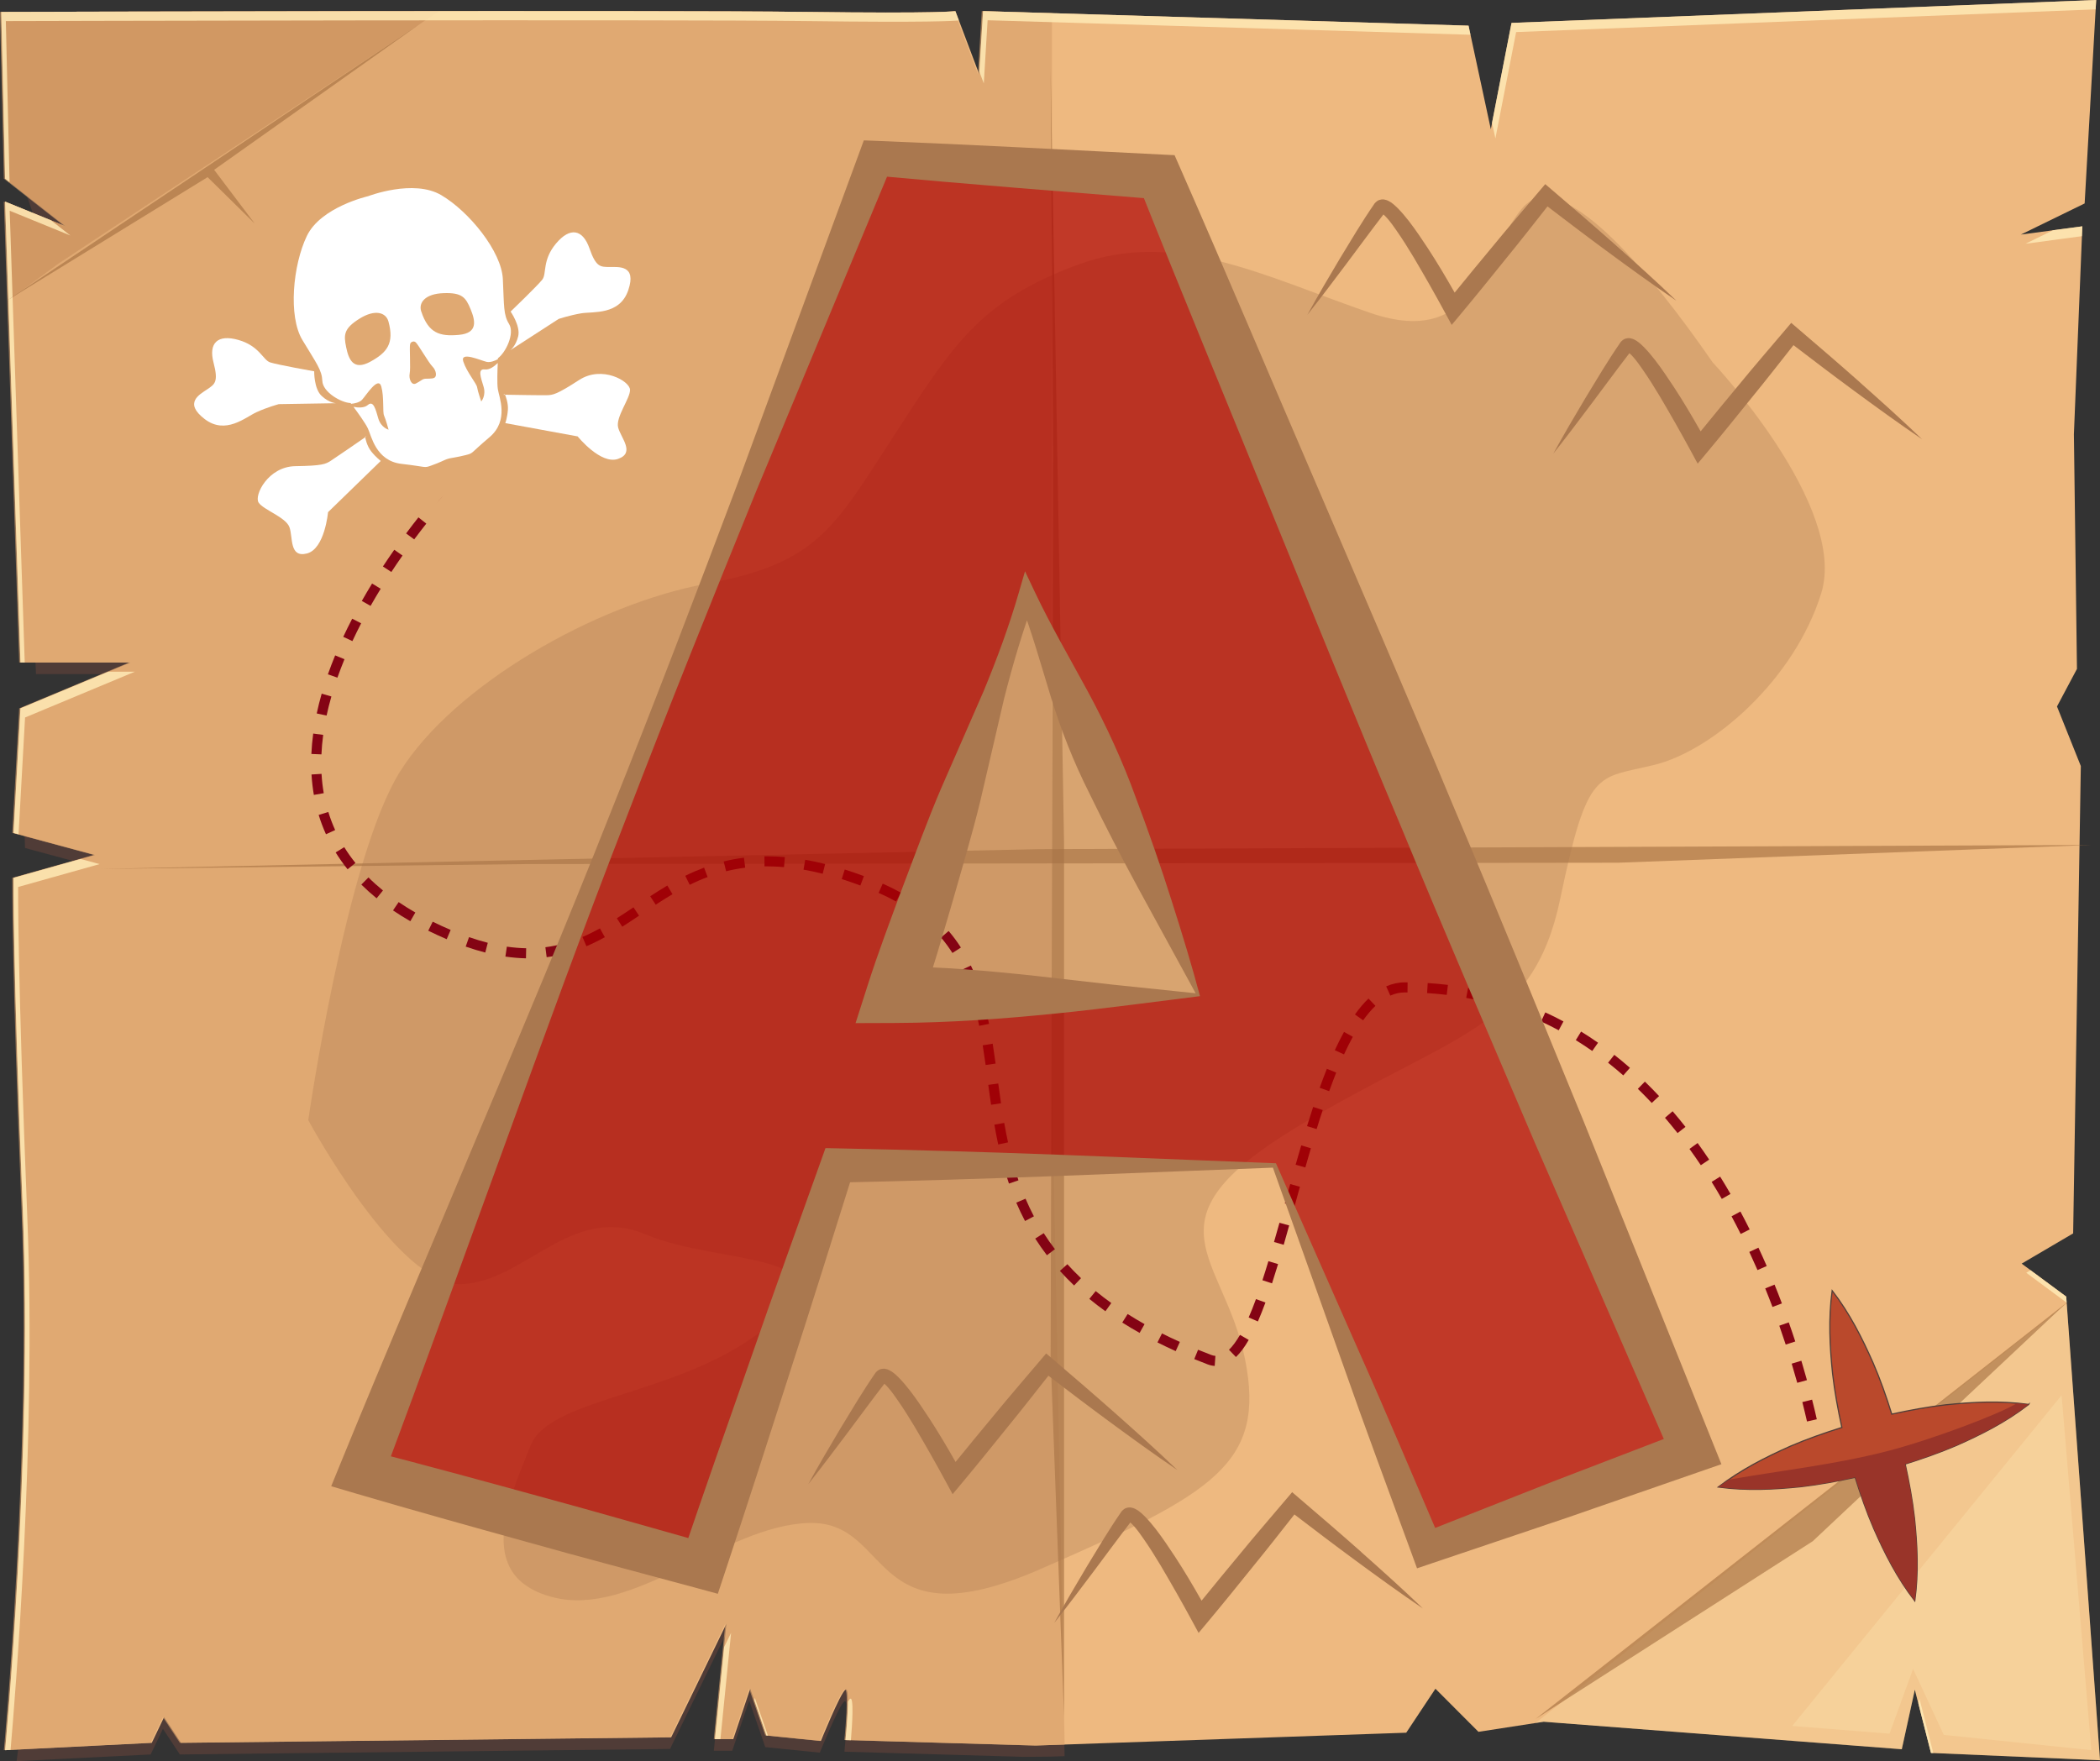 <?xml version="1.0" encoding="UTF-8"?><svg xmlns="http://www.w3.org/2000/svg" viewBox="0 0 445.81 373.98"><rect x="0" y="0" width="445.81" height="373.98" fill="#333333" stroke="none"/><defs><style>.cls-1{mix-blend-mode:overlay;opacity:.84;}.cls-2{fill:#eeb980;}.cls-3{fill:#fff;}.cls-4,.cls-5{fill:#ffeab6;}.cls-6{fill:#993429;}.cls-7,.cls-8{fill:#aa784f;}.cls-9{fill:#840414;}.cls-10{fill:#ba492c;stroke:#533e38;stroke-miterlimit:10;stroke-width:.25px;}.cls-11{fill:#a15542;opacity:.26;}.cls-11,.cls-12{mix-blend-mode:multiply;}.cls-12{fill:#ad0000;opacity:.69;}.cls-8{fill-rule:evenodd;opacity:.32;}.cls-13{isolation:isolate;}.cls-14{fill:#c48a57;opacity:.55;}.cls-5{opacity:.29;}.cls-15{fill:#d8a16a;}.cls-15,.cls-16{opacity:.63;}.cls-16{fill:#a57142;}</style></defs><g class="cls-13"><g id="Layer_2"><g id="Layer_8"><g><g><g><path class="cls-11" d="M217.45,373.07c1.86-.02,3.75-.03,5.64-.05l2.91-.1-2.68-140.85V7.15l-14.97-1.09-.74,12.17-4.74-12.57-4.62-.34L3.2,34.12l3.74,11.1,6.76,5.31-5.76-2.35,.07,.21-.89,84.06,.53,10.7H27.4l-19.6,8.18-3.04,10.46,.55,18.28,14.59,3.94-14.35,4.04,.05,1.48s2.83,123.23,2.83,135.94c0,10.81-3.78,40.02-4.9,48.51l28.45-1.42,2.61-5.45,3.59,5.45,104.06-1.17,11.74-24.13-2.44,24.51h3.91l3.59-10.69,3.42,9.92,11.58,1.17s4.08-10.12,5.22-10.9c1.14-.78,0,10.7,0,10.7l38.21,1.1Z"/><path class="cls-2" d="M154.22,344.79l-11.74,24.13-104.06,1.17-3.59-5.45-2.61,5.45-31.15,1.56s5.87-62.07,3.75-114.8c-2.12-52.73-1.96-70.44-1.96-70.44l17.29-4.86-17.29-4.67,1.47-26.46,23.32-9.73H4.34L1.08,42.81l12.88,5.25L1.08,37.94,.26,2.53s140.58-.39,170.43,0c29.84,.39,32.13-.17,32.13-.17l5.06,13.4,.82-13.4,103.06,3.09,4.73,21.99,4.4-22.57L445,0l-2.45,43.2-13.54,6.61,13.05-1.75-1.79,44.17,.65,49.81-4.24,7.98,5.06,12.65-1.63,99.24-10.93,6.42,9.46,7,7.17,98.46-35.88-1.56-3.43-13.43-2.77,12.65-76.01-5.84-13.86,2.14-9.13-9.15-6.2,9.34-78.6,2.72-40.44-1.17s1.14-11.48,0-10.7c-1.14,.78-5.22,10.9-5.22,10.9l-11.58-1.17-3.43-9.92-3.59,10.7h-3.91l2.45-24.52Z"/><path class="cls-15" d="M223.32,229.6V2.8l-14.9-.45-.81,13.4-5.06-13.4s-2.28,.56-32.13,.17C140.58,2.14,0,2.53,0,2.53L.82,37.94l12.88,10.12L.82,42.81l3.26,97.87H27.4l-23.32,9.73-1.47,26.46,17.29,4.67-17.29,4.86s-.16,17.71,1.96,70.44c2.12,52.73-3.75,114.8-3.75,114.8l31.15-1.56,2.61-5.45,3.59,5.45,104.06-1.17,11.74-24.13-2.44,24.52h3.91l3.59-10.7,3.42,9.92,11.58,1.17s4.08-10.12,5.22-10.9c1.14-.78,0,10.7,0,10.7l40.44,1.17,6.32-.22-2.68-140.85Z"/><path class="cls-14" d="M.26,2.53l.82,35.41,12.88,10.12L1.08,42.81l.7,20.99,10.55-7.76L93.25,2.36C49.21,2.38,.26,2.53,.26,2.53Z"/><polygon class="cls-5" points="327.73 365.61 403.74 371.45 406.51 358.8 409.93 372.23 445.81 373.78 438.74 276.84 325.97 365.88 327.73 365.61"/><g class="cls-1"><polygon class="cls-4" points="208.85 17.71 209.66 4.3 312.16 7.38 311.75 5.45 208.69 2.36 207.9 15.2 208.85 17.71"/><polygon class="cls-4" points="22.99 142.63 4.34 150.41 2.87 176.87 3.94 177.16 5.32 152.36 28.64 142.63 22.99 142.63"/><path class="cls-4" d="M2.03,38.69L1.24,4.48s140.58-.39,170.43,0c25.43,.33,30.85-.03,31.89-.14l-.75-1.98s-2.28,.56-32.13,.17C140.85,2.14,.26,2.53,.26,2.53l.82,35.41,.95,.75Z"/><polygon class="cls-4" points="317.46 29.38 321.86 6.81 444.88 1.99 445 0 320.88 4.86 316.74 26.07 317.46 29.38"/><polygon class="cls-4" points="438.64 275.33 431.07 269.73 430.16 270.27 438.73 276.62 438.64 275.33"/><polygon class="cls-4" points="441.97 50.15 442.06 48.06 435.85 48.89 429.99 51.76 441.97 50.15"/><polygon class="cls-4" points="407.49 360.75 407.26 361.76 409.93 372.23 410.42 372.25 407.49 360.75"/><polygon class="cls-4" points="160.25 360.55 160.1 361 162.7 368.53 163.02 368.56 160.25 360.55"/><path class="cls-4" d="M180.64,369.54c.27-3.23,.67-9.37-.17-8.79-.13,.09-.29,.29-.47,.57,0,3.18-.51,8.19-.51,8.19l1.15,.03Z"/><path class="cls-4" d="M5.81,258.79c-2.12-52.73-1.96-70.44-1.96-70.44l17.29-4.86-4.03-1.09-14.24,4.01s-.16,17.71,1.96,70.44c2.12,52.73-3.75,114.8-3.75,114.8l1.16-.06c.97-11.03,5.47-65.65,3.57-112.8Z"/><polygon class="cls-4" points="4.34 140.68 5.25 140.68 2.06 44.75 14.94 50.01 10.84 46.79 1.08 42.81 4.34 140.68"/><polygon class="cls-4" points="155.2 346.74 153.72 349.77 151.77 369.31 152.94 369.31 155.2 346.74"/></g><polygon class="cls-16" points="223.04 14.69 223.58 95.73 223.04 288.36 225.89 364.56 225.89 179.01 223.04 14.69"/><polygon class="cls-16" points="21.14 184.52 112.12 183.48 343.41 183.2 443.96 179.43 220.63 180.32 21.14 184.52"/><polygon class="cls-16" points="438.73 276.62 325.97 365.03 384.82 327.28 438.73 276.62"/><polygon class="cls-16" points="89.41 4.9 1.52 63.8 44.07 37.62 54.08 47.48 45.46 36.06 89.41 4.9"/><polygon class="cls-5" points="437.66 296.28 443.96 371.64 412.65 368.4 406.13 354.39 401.13 368.14 380.47 366.5 437.66 296.28"/></g><path class="cls-8" d="M363.64,77.03c-13.89-20.11-32.46-42.14-40.45-32.86-7.99,9.29-9.46,30.14-32.32,22.26-22.86-7.88-41.32-17.82-62.04-10.22-20.73,7.61-26.48,16.88-39.15,36.43-12.67,19.55-16.19,26.97-39.76,31.32-23.58,4.35-53.6,21.59-65.05,39.97-11.45,18.38-19.43,73.93-19.43,73.93,0,0,19.02,35.28,32.48,34.84,13.46-.44,23.39-17.22,39.15-10.56,15.76,6.66,44.26,3.46,26.55,18.88-17.7,15.42-46.81,15.27-51.01,25.97-4.2,10.7-12.43,27.65,4.68,32.16,17.11,4.51,36.57-15.27,54.48-15.75,17.91-.47,12.23,25.88,49.04,9.82,36.81-16.05,47.92-22.35,43.51-44.54-4.4-22.19-22.3-29.11,10.83-49.26,33.13-20.15,50.21-20.49,56.07-48.54,5.85-28.04,7.72-25.43,20.03-28.47,12.31-3.03,29.66-18,35.38-36.43,5.72-18.43-23-48.98-23-48.98Z"/><g><g><path class="cls-9" d="M92.56,106.99l1.51-1.72s-.56,.61-1.51,1.72Z"/><path class="cls-9" d="M170.57,184.67c1.33,.23,2.7,.52,4.08,.87l.52-2.07c-1.43-.36-2.86-.66-4.23-.9l-.36,2.1Z"/><path class="cls-9" d="M186.52,189.6c1.29,.57,2.54,1.19,3.7,1.83l1.04-1.87c-1.22-.68-2.52-1.32-3.87-1.92l-.86,1.95Z"/><path class="cls-9" d="M162.28,181.83l.02,2.14h.54c1.17,0,2.38,.05,3.6,.16l.18-2.13c-1.27-.11-2.54-.17-3.77-.17h-.58Z"/><path class="cls-9" d="M178.68,186.67c1.28,.4,2.6,.86,3.97,1.37l.75-2c-1.4-.52-2.75-.99-4.07-1.4l-.64,2.04Z"/><path class="cls-9" d="M130.95,194.99l1.15,1.8c1.19-.76,2.38-1.55,3.57-2.35l-1.19-1.77c-1.18,.79-2.35,1.57-3.53,2.32Z"/><path class="cls-9" d="M138.03,190.32l1.17,1.79c1.16-.76,2.35-1.51,3.56-2.23l-1.09-1.84c-1.24,.73-2.45,1.5-3.64,2.28Z"/><path class="cls-9" d="M145.47,185.97l.95,1.92c1.29-.64,2.53-1.18,3.8-1.65l-.75-2c-1.33,.5-2.63,1.06-3.99,1.73Z"/><path class="cls-9" d="M153.63,182.94l.52,2.07c1.31-.33,2.68-.58,4.05-.76l-.27-2.12c-1.45,.18-2.9,.45-4.3,.8Z"/><path class="cls-9" d="M213.19,238.45l-2.1,.37c.25,1.4,.52,2.81,.82,4.21l2.09-.45c-.3-1.38-.57-2.75-.81-4.13Z"/><path class="cls-9" d="M210.73,221.63l-2.11,.34c.22,1.38,.42,2.78,.62,4.18l2.12-.3c-.2-1.42-.4-2.83-.62-4.23Z"/><path class="cls-9" d="M211.92,230.08l-2.12,.29c.19,1.4,.38,2.81,.6,4.23l2.11-.32c-.21-1.4-.4-2.81-.59-4.2Z"/><path class="cls-9" d="M193.72,193.61c1.13,.8,2.21,1.65,3.2,2.54l1.43-1.59c-1.06-.95-2.2-1.86-3.41-2.71l-1.23,1.75Z"/><path class="cls-9" d="M214.99,246.65l-2.06,.56c.38,1.38,.79,2.75,1.26,4.12l2.02-.69c-.45-1.33-.86-2.66-1.22-3.99Z"/><path class="cls-9" d="M199.77,199.08c.88,1.03,1.69,2.14,2.42,3.28l1.8-1.15c-.78-1.23-1.66-2.41-2.6-3.51l-1.63,1.38Z"/><path class="cls-9" d="M209.01,213.21l-2.07,.54c.35,1.34,.66,2.7,.93,4.08l2.1-.41c-.28-1.43-.6-2.83-.96-4.21Z"/><path class="cls-9" d="M206.1,205.03l-1.93,.92c.57,1.19,1.09,2.48,1.57,3.82l2.02-.71c-.5-1.41-1.05-2.76-1.65-4.02Z"/><path class="cls-9" d="M73.12,139.98l-1.97-.81c-.55,1.33-1.06,2.67-1.54,4.02l2.02,.71c.47-1.32,.97-2.63,1.5-3.92Z"/><path class="cls-9" d="M68.26,164.33l-2.13,.13c.09,1.49,.26,2.95,.5,4.34l2.1-.37c-.23-1.31-.39-2.69-.47-4.1Z"/><path class="cls-9" d="M67.65,173.05c.43,1.4,.95,2.78,1.55,4.1l1.95-.89c-.56-1.24-1.05-2.53-1.45-3.84l-2.05,.63Z"/><path class="cls-9" d="M71.26,181.02c.76,1.23,1.61,2.43,2.53,3.57l1.67-1.34c-.87-1.07-1.67-2.21-2.38-3.36l-1.82,1.12Z"/><path class="cls-9" d="M68.61,156.05l-2.12-.28c-.19,1.47-.33,2.93-.39,4.33l2.14,.09c.06-1.34,.18-2.73,.37-4.14Z"/><path class="cls-9" d="M72.87,135.23l1.94,.91c.6-1.28,1.22-2.54,1.86-3.78l-1.9-.98c-.65,1.26-1.29,2.54-1.9,3.85Z"/><path class="cls-9" d="M123.65,198.96l.84,1.97c1.27-.54,2.55-1.17,3.91-1.92l-1.04-1.87c-1.29,.71-2.5,1.31-3.71,1.83Z"/><path class="cls-9" d="M80.81,125.02l-1.82-1.11c-.73,1.19-1.46,2.43-2.18,3.7l1.86,1.05c.71-1.24,1.42-2.46,2.14-3.63Z"/><path class="cls-9" d="M215.74,255.37c.57,1.34,1.2,2.65,1.86,3.91l1.89-.99c-.63-1.2-1.23-2.47-1.78-3.75l-1.97,.84Z"/><path class="cls-9" d="M70.34,147.89l-2.05-.59c-.4,1.4-.76,2.81-1.05,4.2l2.09,.45c.29-1.33,.63-2.7,1.02-4.05Z"/><path class="cls-9" d="M90.92,197.64c1.35,.66,2.65,1.26,3.91,1.8l.84-1.97c-1.23-.52-2.5-1.11-3.81-1.75l-.95,1.92Z"/><path class="cls-9" d="M98.86,201.01c1.42,.49,2.82,.92,4.16,1.26l.53-2.07c-1.28-.33-2.62-.73-3.98-1.2l-.71,2.02Z"/><path class="cls-9" d="M76.71,187.84c1,.99,2.09,1.97,3.24,2.91l1.35-1.66c-1.1-.9-2.14-1.83-3.08-2.77l-1.51,1.52Z"/><path class="cls-9" d="M115.78,201.14l.27,2.12c1.45-.18,2.9-.48,4.31-.87l-.58-2.06c-1.31,.37-2.65,.64-4,.81Z"/><path class="cls-9" d="M86.21,113.27l1.72,1.27c.92-1.23,1.78-2.35,2.57-3.35l-1.67-1.33c-.8,1.01-1.68,2.15-2.61,3.4Z"/><path class="cls-9" d="M83.7,116.74c-.79,1.12-1.59,2.31-2.41,3.55l1.79,1.17c.8-1.22,1.59-2.39,2.37-3.49l-1.75-1.23Z"/><path class="cls-9" d="M83.44,193.33c1.16,.79,2.4,1.56,3.67,2.29l1.06-1.85c-1.23-.71-2.42-1.45-3.54-2.21l-1.2,1.77Z"/><path class="cls-9" d="M107.29,203.13c1.48,.21,2.95,.34,4.37,.37l.04-2.14c-1.33-.03-2.7-.14-4.1-.34l-.31,2.12Z"/><path class="cls-9" d="M302.97,210.88c1.41,.09,2.8,.22,4.16,.38l.25-2.12c-1.4-.17-2.83-.3-4.29-.39l-.13,2.13Z"/><path class="cls-9" d="M341.38,225.67c1.1,.87,2.18,1.77,3.23,2.69l1.41-1.61c-1.08-.95-2.19-1.87-3.32-2.76l-1.32,1.68Z"/><path class="cls-9" d="M347.7,231.21c1.01,.98,1.99,1.98,2.95,3l1.56-1.46c-.98-1.05-1.99-2.07-3.02-3.07l-1.49,1.53Z"/><path class="cls-9" d="M353.46,237.36c.91,1.07,1.8,2.15,2.67,3.25l1.68-1.32c-.88-1.13-1.79-2.23-2.73-3.32l-1.62,1.39Z"/><path class="cls-9" d="M319.38,213.9c1.34,.42,2.65,.89,3.94,1.38l.77-2c-1.33-.51-2.69-.99-4.07-1.42l-.64,2.04Z"/><path class="cls-9" d="M219.77,263.01c.76,1.19,1.6,2.38,2.48,3.54l1.7-1.29c-.85-1.11-1.65-2.26-2.38-3.4l-1.8,1.15Z"/><path class="cls-9" d="M327.16,216.91c1.27,.59,2.52,1.21,3.74,1.87l1.01-1.88c-1.26-.68-2.54-1.32-3.86-1.92l-.89,1.94Z"/><path class="cls-9" d="M358.66,243.97c.83,1.14,1.63,2.3,2.41,3.46l1.77-1.19c-.79-1.18-1.61-2.36-2.45-3.52l-1.73,1.25Z"/><path class="cls-9" d="M334.53,220.87c1.19,.74,2.35,1.51,3.49,2.3l1.23-1.75c-1.17-.82-2.37-1.61-3.6-2.37l-1.12,1.82Z"/><path class="cls-9" d="M382.41,288.95l-2.05,.62c.43,1.42,.82,2.78,1.18,4.07l2.06-.57c-.36-1.31-.76-2.68-1.19-4.12Z"/><path class="cls-9" d="M384.69,297.21l-2.07,.52c.39,1.54,.71,2.92,.99,4.12l2.08-.47c-.27-1.22-.6-2.62-1-4.17Z"/><path class="cls-9" d="M379.75,280.8l-2.02,.71c.48,1.37,.93,2.71,1.36,4.01l2.03-.66c-.43-1.32-.89-2.67-1.38-4.06Z"/><path class="cls-9" d="M363.36,250.97c.75,1.2,1.47,2.41,2.16,3.62l1.85-1.06c-.71-1.24-1.44-2.46-2.2-3.68l-1.82,1.13Z"/><path class="cls-9" d="M369.47,257.27l-1.88,1.01c.67,1.25,1.32,2.5,1.94,3.75l1.91-.96c-.63-1.26-1.29-2.54-1.97-3.81Z"/><path class="cls-9" d="M373.3,264.94l-1.94,.9c.6,1.29,1.18,2.58,1.74,3.86l1.96-.86c-.56-1.29-1.15-2.59-1.76-3.9Z"/><path class="cls-9" d="M376.72,272.79l-1.98,.8c.54,1.33,1.05,2.65,1.54,3.94l2-.75c-.49-1.31-1.01-2.64-1.56-3.99Z"/><path class="cls-9" d="M311.27,211.9c1.39,.25,2.75,.55,4.08,.88l.51-2.07c-1.38-.34-2.78-.65-4.21-.91l-.38,2.1Z"/><path class="cls-9" d="M254.34,286.62l-.81,1.98c.91,.37,1.83,.74,2.78,1.1,.52,.2,1.04,.32,1.56,.35l.15-2.13c-.3-.02-.62-.09-.94-.22-.93-.36-1.85-.72-2.74-1.08Z"/><path class="cls-9" d="M260.9,286.62l1.48,1.54c.93-.89,1.82-2.07,2.71-3.63l-1.85-1.07c-.78,1.35-1.57,2.42-2.34,3.16Z"/><path class="cls-9" d="M294.28,209.46l.87,1.95c1-.45,2.04-.67,3.09-.67h.56l.02-2.14h-.58c-1.35,0-2.68,.29-3.96,.85Z"/><path class="cls-9" d="M265.08,279.76l1.96,.85c.54-1.24,1.07-2.59,1.6-4.02l-2.01-.73c-.51,1.39-1.02,2.7-1.55,3.9Z"/><path class="cls-9" d="M245.72,285.06c1.24,.63,2.53,1.24,3.87,1.85l.88-1.95c-1.31-.59-2.57-1.2-3.79-1.81l-.96,1.91Z"/><path class="cls-9" d="M238.24,280.84c1.18,.74,2.4,1.48,3.69,2.2l1.05-1.86c-1.25-.71-2.45-1.42-3.59-2.15l-1.14,1.81Z"/><path class="cls-9" d="M225.01,269.88c.95,1.05,1.96,2.09,3.01,3.09l1.47-1.55c-1.02-.97-1.99-1.97-2.9-2.97l-1.59,1.43Z"/><path class="cls-9" d="M231.26,275.82c1.08,.88,2.21,1.76,3.41,2.62l1.25-1.74c-1.16-.83-2.26-1.68-3.31-2.54l-1.35,1.65Z"/><path class="cls-9" d="M268.01,271.86l2.03,.66c.43-1.32,.85-2.68,1.28-4.09l-2.05-.62c-.42,1.39-.84,2.74-1.27,4.05Z"/><path class="cls-9" d="M283.38,223.01l1.94,.89c.62-1.34,1.25-2.6,1.87-3.74l-1.87-1.03c-.65,1.18-1.31,2.49-1.95,3.87Z"/><path class="cls-9" d="M270.47,263.74l2.05,.59c.39-1.35,.77-2.72,1.16-4.11l-2.06-.57c-.39,1.38-.77,2.75-1.16,4.09Z"/><path class="cls-9" d="M287.64,215.42l1.74,1.24c.86-1.2,1.74-2.24,2.61-3.07l-1.47-1.55c-.97,.92-1.94,2.06-2.88,3.38Z"/><path class="cls-9" d="M280.16,230.99l2.01,.72c.49-1.35,.99-2.67,1.49-3.95l-1.98-.8c-.52,1.3-1.03,2.64-1.52,4.02Z"/><path class="cls-9" d="M277.47,239.13l2.04,.63c.42-1.37,.85-2.72,1.29-4.04l-2.03-.67c-.44,1.34-.87,2.7-1.3,4.08Z"/><polygon class="cls-9" points="272.76 255.54 274.83 256.11 275.96 252.01 273.9 251.43 272.76 255.54"/><path class="cls-9" d="M275.05,247.33l2.06,.58c.39-1.37,.78-2.73,1.18-4.08l-2.05-.61c-.4,1.36-.8,2.73-1.19,4.11Z"/><path class="cls-9" d="M385.31,304.75l.42,2.25s-.13-.8-.42-2.25Z"/></g><g><path class="cls-3" d="M59.11,85.82l12.26-.2s-1.41,0-3.07-1.53c-1.67-1.51-1.6-5.24-1.6-5.24,0,0-7.85-1.4-9.36-1.9-1.52-.51-2.24-3.46-6.68-4.75-4.45-1.29-6.42,.63-5.33,4.79,1.1,4.17,.25,4.6-1.35,5.69-1.6,1.09-5.03,2.85-.55,6.29,4.47,3.44,8.69-.39,11.04-1.45,2.34-1.07,4.65-1.68,4.65-1.68Z"/><path class="cls-3" d="M77.5,92.74s.02,.09,.02,.11c.18-.13,.29-.21,.29-.21l-.32,.09Z"/><path class="cls-3" d="M77.53,92.85c-1.3,.9-6.39,4.41-7.33,5.01-1.08,.68-1.73,1.05-7.51,1.13-5.77,.09-8.79,6.2-7.79,7.73,1,1.55,5.78,3.09,6.55,5.24,.77,2.15-.07,6.53,3.71,5.57,3.79-.97,4.48-8.77,4.48-8.77l11.19-10.88s-1.01-.75-2.02-2.02c-.92-1.16-1.23-2.72-1.28-3.02Z"/><path class="cls-3" d="M129.42,56.7c-1.94-.03-2.88,.09-4.29-3.98-1.42-4.05-4.12-4.56-7.09-1.01-2.97,3.54-1.94,6.39-2.91,7.66-.98,1.26-6.73,6.79-6.73,6.79,0,0,2.13,3.06,1.61,5.25-.55,2.19-1.71,2.98-1.71,2.98l10.29-6.66s2.27-.77,4.81-1.2c2.54-.41,8.17,.43,9.98-4.92,1.81-5.34-2.01-4.91-3.96-4.91Z"/><path class="cls-3" d="M122.96,80.68c-4.84,3.14-5.59,3.2-6.87,3.24-1.12,.03-7.29-.07-8.88-.1,.12,.28,.72,1.75,.61,3.22-.12,1.63-.55,2.81-.55,2.81l15.36,2.82s4.9,6.08,8.59,4.77c3.69-1.29,.55-4.48,0-6.68-.55-2.2,2.57-6.15,2.53-7.98-.03-1.85-5.94-5.24-10.78-2.1Z"/><path class="cls-3" d="M106.84,83.82s.14,0,.37,0c0-.03-.05-.11-.05-.11l-.33,.11Z"/><path class="cls-3" d="M105.67,77.08c-.67,.66-1.73,1.5-2.73,1.37-1.62-.2-.86,1.71-.29,3.64,.59,1.94-.49,3.16-.49,3.16,0,0-.76-2.2-.87-3-.1-.8-2.22-3.24-2.94-5.49-.73-2.24,3.71-.2,4.95,.08,.8,.18,1.79-.24,2.4-.57,0-.13,0-.2,0-.2,1.66-1.2,3.61-5.24,2.38-7.25-1.23-2-1.05-3.72-1.33-9.57-.28-5.86-7.17-14.34-13.07-17.81-5.91-3.49-15.53,.22-15.53,.22,0,0-10.05,2.28-13.01,8.45-2.97,6.18-3.98,17.06-.95,22.08,3.02,5.02,4.13,6.35,4.24,8.7,.09,2.36,3.94,4.61,6,4.7,0,0,.04,.06,.12,.16,.69-.07,1.75-.27,2.31-.86,.86-.92,3.43-5.09,4.08-2.83,.64,2.27,.24,5.48,.6,6.21,.34,.73,.95,2.97,.95,2.97,0,0-1.57-.4-2.17-2.34-.57-1.93-1.02-3.97-2.25-2.89-.76,.66-2.1,.57-3.03,.38,.91,1.22,2.54,3.49,3.06,4.59,.74,1.53,1.66,6.88,7.13,7.52,5.47,.62,4.69,.95,6.37,.34,1.66-.58,2.88-1.22,3.2-1.32l.32-.1,.33-.09c.32-.09,1.69-.25,3.4-.69,1.72-.43,.88-.27,5.09-3.82,4.19-3.58,1.98-8.54,1.74-10.22-.18-1.2-.08-4-.01-5.51Zm-27.08-.26c-3.57,1.93-4.57-.46-5.11-3.12-.55-2.66-.47-3.96,2.85-6.04,3.33-2.07,5.6-1.29,6.13,.59,1.29,4.69-.31,6.63-3.87,8.57Zm13.32,3.52c-1.01,.13-1.67,.02-1.94,.14-.3,.05-.77,.5-1.69,.96-.92,.46-1.53-.98-1.31-2.12,.23-1.13-.08-5.52,.09-6.24,.09-.32,.3-.47,.51-.52,.2-.07,.45-.08,.7,.15,.54,.49,2.73,4.32,3.54,5.13,.82,.81,1.11,2.35,.09,2.48Zm-2.49-14.21c-.61-1.86,.85-3.76,4.76-3.88,3.91-.14,4.7,.91,5.73,3.42,1.03,2.51,1.55,5.07-2.5,5.44-4.05,.37-6.45-.34-7.98-4.97Z"/></g><g><path class="cls-10" d="M430.66,298.23c-6.1-.83-11.89-.51-17.61,.08-3.87,.44-7.67,1.16-11.45,1.98-1.15-3.68-2.42-7.33-3.97-10.9-2.33-5.26-4.93-10.45-8.68-15.33-.82,6.1-.5,11.89,.09,17.62,.44,3.87,1.15,7.67,1.97,11.44-3.67,1.16-7.33,2.43-10.91,3.97-5.25,2.34-10.43,4.94-15.32,8.68,6.1,.83,11.9,.5,17.62-.08,3.86-.45,7.66-1.16,11.43-1.98,1.16,3.68,2.42,7.33,3.97,10.91,2.32,5.26,4.93,10.44,8.69,15.32,.84-6.1,.52-11.9-.07-17.62-.44-3.87-1.15-7.67-1.97-11.43,3.67-1.15,7.31-2.43,10.9-3.96,5.25-2.33,10.44-4.93,15.31-8.7Z"/><path class="cls-6" d="M430.66,298.23c-.85-.12-1.7-.16-2.55-.23-3.35,2.17-18.27,7.8-27.52,10.16-11.16,2.86-22,4.02-33.54,6.03-.76,.52-1.51,1.01-2.26,1.58,6.1,.83,11.9,.5,17.62-.08,3.86-.45,7.66-1.16,11.43-1.98,1.16,3.68,2.42,7.33,3.97,10.91,2.32,5.26,4.93,10.44,8.69,15.32,.84-6.1,.52-11.9-.07-17.62-.44-3.87-1.15-7.67-1.97-11.43,3.67-1.15,7.31-2.43,10.9-3.96,5.25-2.33,10.44-4.93,15.31-8.7Z"/></g></g><g><path class="cls-7" d="M355.83,63.8c-4.28-4.11-8.69-8.07-13.12-12-4.43-3.93-8.92-7.79-13.42-11.63l-1.25-1.07-1.11,1.31c-3.35,3.96-6.75,7.88-10.03,11.89-2.71,3.27-5.42,6.54-8.09,9.84-1.8-3.18-3.66-6.31-5.66-9.38-1.27-1.93-2.56-3.86-3.99-5.73-.73-.93-1.48-1.85-2.35-2.74-.45-.45-.9-.89-1.54-1.33-.36-.21-.68-.46-1.4-.59-.26-.08-.91,0-1.28,.18-.39,.2-.84,.7-.82,.72-2.68,3.88-4.97,7.76-7.36,11.69-2.35,3.93-4.67,7.88-6.87,11.9,2.84-3.6,5.6-7.25,8.34-10.91,2.6-3.47,5.22-7.05,7.81-10.41,.27,.23,.57,.53,.85,.86,.68,.78,1.33,1.68,1.95,2.59,1.27,1.82,2.47,3.73,3.63,5.67,2.3,3.89,4.55,7.85,6.7,11.82l1.36,2.51,1.84-2.2c3.33-3.98,6.58-8.02,9.83-12.05,2.94-3.59,5.79-7.26,8.67-10.91,4.25,3.25,8.51,6.49,12.82,9.66,4.77,3.51,9.56,6.99,14.48,10.32Zm-61.79-18.74l.02-.02c.1-.14,.07-.06-.02,.02Z"/><path class="cls-7" d="M394.93,81.26c-4.43-3.93-8.92-7.79-13.42-11.63l-1.25-1.07-1.11,1.31c-3.35,3.96-6.75,7.88-10.03,11.89-2.71,3.27-5.42,6.54-8.09,9.84-1.8-3.18-3.65-6.31-5.66-9.38-1.27-1.93-2.56-3.86-3.99-5.73-.73-.93-1.48-1.85-2.35-2.74-.45-.45-.9-.89-1.54-1.33-.36-.21-.68-.46-1.4-.59-.26-.08-.91,0-1.28,.18-.39,.2-.84,.7-.82,.72-2.68,3.88-4.97,7.76-7.36,11.69-2.35,3.93-4.67,7.88-6.87,11.9,2.84-3.6,5.6-7.25,8.34-10.91,2.6-3.47,5.22-7.05,7.81-10.41,.27,.23,.57,.53,.85,.86,.68,.78,1.33,1.68,1.95,2.59,1.27,1.82,2.47,3.73,3.63,5.67,2.3,3.89,4.55,7.85,6.7,11.82l1.36,2.51,1.84-2.2c3.33-3.98,6.58-8.01,9.83-12.05,2.94-3.59,5.79-7.26,8.67-10.91,4.25,3.25,8.51,6.49,12.82,9.66,4.77,3.51,9.56,6.99,14.48,10.32-4.28-4.11-8.69-8.07-13.12-12Zm-48.67-6.74l.02-.02c.1-.14,.07-.06-.02,.02Z"/></g><g><path class="cls-7" d="M249.88,312.1c-4.28-4.11-8.69-8.07-13.12-12-4.43-3.93-8.92-7.79-13.42-11.63l-1.25-1.07-1.11,1.31c-3.35,3.96-6.75,7.88-10.03,11.89-2.71,3.27-5.42,6.54-8.09,9.84-1.8-3.18-3.66-6.31-5.66-9.38-1.27-1.93-2.56-3.86-3.99-5.73-.73-.93-1.48-1.85-2.35-2.74-.45-.45-.9-.89-1.54-1.33-.36-.21-.68-.46-1.4-.59-.26-.08-.91,0-1.28,.18-.39,.2-.84,.7-.82,.72-2.68,3.88-4.97,7.76-7.36,11.69-2.35,3.93-4.67,7.88-6.87,11.9,2.84-3.6,5.6-7.25,8.34-10.91,2.6-3.47,5.22-7.05,7.81-10.41,.27,.23,.57,.53,.85,.86,.68,.78,1.33,1.68,1.95,2.59,1.27,1.82,2.47,3.73,3.63,5.67,2.3,3.89,4.55,7.85,6.7,11.82l1.36,2.51,1.84-2.2c3.33-3.98,6.58-8.02,9.83-12.05,2.94-3.59,5.79-7.26,8.67-10.91,4.25,3.25,8.51,6.49,12.82,9.66,4.77,3.51,9.56,6.99,14.48,10.32Zm-61.79-18.74l.02-.02c.1-.14,.07-.06-.02,.02Z"/><path class="cls-7" d="M288.98,329.56c-4.43-3.93-8.92-7.79-13.42-11.63l-1.25-1.07-1.11,1.31c-3.35,3.96-6.75,7.88-10.03,11.89-2.71,3.27-5.42,6.54-8.09,9.84-1.8-3.18-3.65-6.31-5.66-9.38-1.27-1.93-2.56-3.86-3.99-5.73-.73-.93-1.48-1.85-2.35-2.74-.45-.45-.9-.89-1.54-1.33-.36-.21-.68-.46-1.4-.59-.26-.08-.91,0-1.28,.18-.39,.2-.84,.7-.82,.72-2.68,3.88-4.97,7.76-7.36,11.69-2.35,3.93-4.67,7.88-6.87,11.9,2.84-3.6,5.6-7.25,8.34-10.91,2.6-3.47,5.22-7.05,7.81-10.41,.27,.23,.57,.53,.85,.86,.68,.78,1.33,1.68,1.95,2.59,1.27,1.82,2.47,3.73,3.63,5.67,2.3,3.89,4.55,7.85,6.7,11.82l1.36,2.51,1.84-2.2c3.33-3.98,6.58-8.01,9.83-12.05,2.94-3.59,5.79-7.26,8.67-10.91,4.25,3.25,8.51,6.49,12.82,9.66,4.77,3.51,9.56,6.99,14.48,10.32-4.28-4.11-8.69-8.07-13.12-12Zm-48.67-6.74l.02-.02c.1-.14,.07-.06-.02,.02Z"/></g></g><path class="cls-12" d="M270.55,247.49h-92.77l-28.56,85.05-72.55-20.01L185.92,33.61l60.24,3.96,113.2,270.58-56.49,20.64-32.31-81.3Zm-16.26-36.27l-36.27-84.84-28.14,84.84h64.41Z"/><g><path class="cls-7" d="M270.24,247.95l-46.77,1.81c-15.39,.58-30.56,1.03-45.69,1.36l3.44-2.47c-4.48,14.27-8.93,28.55-13.54,42.77-4.56,14.24-9.14,28.48-13.85,42.67l-1.44,4.35-4.45-1.21c-12.1-3.29-24.24-6.45-36.31-9.86-12.09-3.35-24.17-6.72-36.2-10.26l-5.12-1.51,1.96-4.8c9.44-23.11,19.24-46.08,28.87-69.12,9.7-23.01,19.38-46.03,28.53-69.25,9.28-23.17,18.16-46.5,26.96-69.87l25.85-70.3,.9-2.45,2.79,.11c20.12,.79,40.21,1.89,60.31,2.89l2.87,.14,1.22,2.78c9.83,22.38,19.31,44.91,28.98,67.36,9.6,22.48,19.34,44.9,28.72,67.47,9.54,22.51,18.73,45.15,28.01,67.76l27.33,68.05,1.83,4.55-4.5,1.56-28.42,9.86-28.51,9.61-3.19,1.08-1.09-2.99c-4.9-13.42-9.92-26.81-14.72-40.53l-14.78-41.55Zm.63-.93l17.53,39.75c5.97,13.38,11.71,27.09,17.59,40.77l-4.28-1.92,27.99-11.03,28.08-10.78-2.67,6.11-29.27-67.24c-9.58-22.49-19.25-44.94-28.58-67.53-9.49-22.53-18.62-45.2-27.88-67.82-9.19-22.65-18.58-45.22-27.61-67.93l4.09,2.92c-20.06-1.63-40.13-3.18-60.17-5.03l3.69-2.34-28.77,69.16c-9.41,23.12-18.73,46.28-27.66,69.59-9.06,23.26-17.58,46.73-26.09,70.21-8.57,23.45-16.98,46.97-25.75,70.34l-3.16-6.31c12.15,3.13,24.25,6.43,36.34,9.75,12.11,3.27,24.15,6.78,36.23,10.16l-5.9,3.14c4.81-14.16,9.75-28.27,14.71-42.38,4.9-14.13,9.97-28.2,15.01-42.28l.9-2.53,2.54,.05c15.8,.33,31.55,.77,47.08,1.36l46,1.81Z"/><path class="cls-7" d="M253.82,210.91l-12.13-22.2c-3.8-7.02-7.25-13.71-10.48-20.36-3.34-6.65-5.9-13.19-8.04-20.08-2.11-6.88-4.12-14.1-6.82-21.18l3.37-.14c-2.61,6.98-4.71,14.13-6.55,21.37l-5.08,21.86c-1.77,7.26-3.92,14.4-5.96,21.57-2.1,7.15-4.15,14.32-6.57,21.36l-5.7-7.89c9.9,.04,19.64,.9,30.07,2.02l16.22,1.84,17.66,1.84Zm.93,.62l-14.55,1.84c-5.11,.63-10.45,1.3-15.99,1.84-11.05,1.13-22.78,1.98-34.35,2.02l-8.23,.03,2.53-7.92c2.27-7.1,4.91-14.07,7.5-21.06,2.65-6.97,5.19-13.97,8.12-20.85l8.99-20.56c2.86-6.9,5.45-13.89,7.52-21.05l1.31-4.51,2.07,4.37c3.34,7.06,7.38,13.98,11.31,21.24,3.91,7.24,7.39,14.84,10.1,22.34,2.82,7.49,5.42,14.94,7.66,22.06,2.28,7.12,4.36,14.01,6.01,20.22Z"/></g></g></g></g></g></svg>